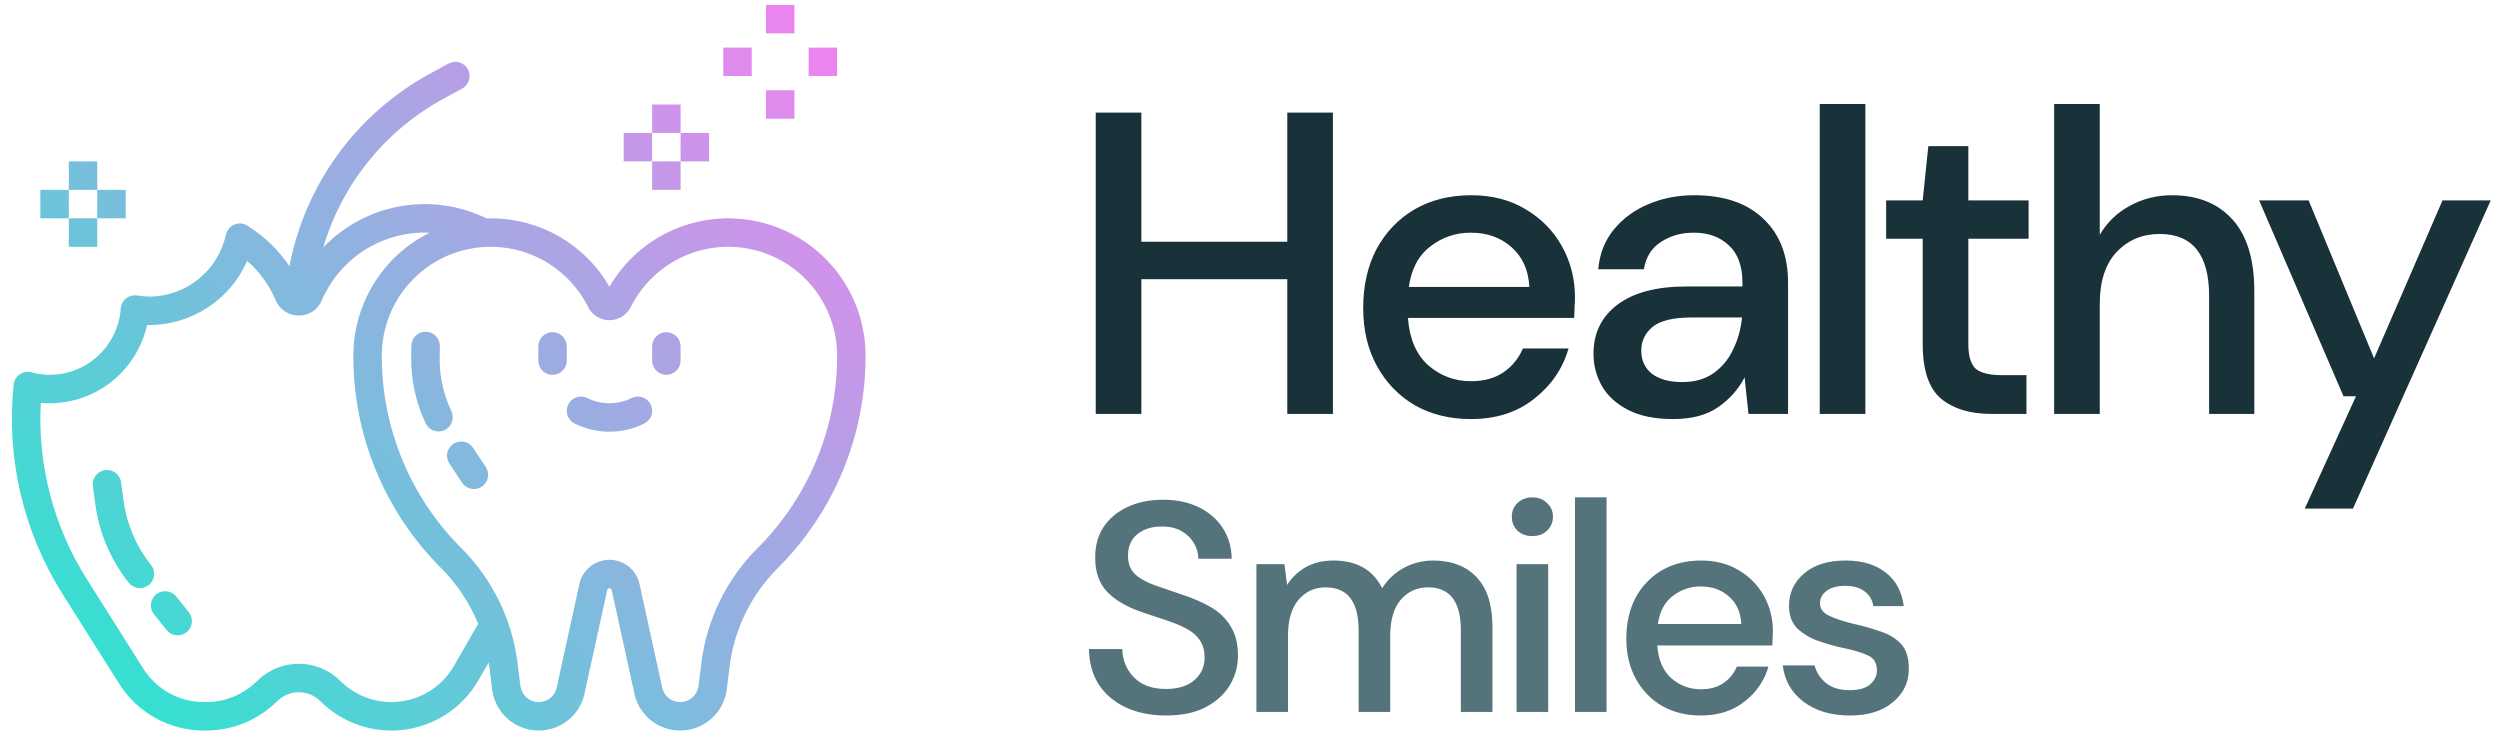 <svg xmlns="http://www.w3.org/2000/svg" width="151" height="45" viewBox="0 0 151 45" fill="none"><path d="M66.182 25V6.8H68.938V14.6H77.752V6.8H80.508V25H77.752V16.862H68.938V25H66.182ZM88.837 25.312C87.572 25.312 86.445 25.035 85.457 24.48C84.486 23.908 83.724 23.12 83.169 22.114C82.614 21.109 82.337 19.939 82.337 18.604C82.337 17.252 82.606 16.065 83.143 15.042C83.698 14.02 84.46 13.222 85.431 12.65C86.419 12.078 87.563 11.792 88.863 11.792C90.128 11.792 91.229 12.078 92.165 12.65C93.101 13.205 93.829 13.95 94.349 14.886C94.869 15.822 95.129 16.854 95.129 17.98C95.129 18.154 95.12 18.344 95.103 18.552C95.103 18.743 95.094 18.96 95.077 19.202H85.041C85.128 20.45 85.535 21.404 86.263 22.062C87.008 22.704 87.866 23.024 88.837 23.024C89.617 23.024 90.267 22.851 90.787 22.504C91.324 22.14 91.723 21.655 91.983 21.048H94.739C94.392 22.262 93.699 23.276 92.659 24.09C91.636 24.905 90.362 25.312 88.837 25.312ZM88.837 14.054C87.918 14.054 87.104 14.332 86.393 14.886C85.682 15.424 85.249 16.238 85.093 17.33H92.373C92.321 16.325 91.966 15.528 91.307 14.938C90.648 14.349 89.825 14.054 88.837 14.054ZM101.057 25.312C99.965 25.312 99.063 25.13 98.353 24.766C97.642 24.402 97.113 23.926 96.767 23.336C96.42 22.73 96.247 22.071 96.247 21.36C96.247 20.112 96.732 19.124 97.703 18.396C98.673 17.668 100.06 17.304 101.863 17.304H105.243V17.07C105.243 16.065 104.966 15.311 104.411 14.808C103.874 14.306 103.172 14.054 102.305 14.054C101.542 14.054 100.875 14.245 100.303 14.626C99.748 14.99 99.41 15.536 99.289 16.264H96.533C96.619 15.328 96.931 14.531 97.469 13.872C98.023 13.196 98.717 12.685 99.549 12.338C100.398 11.974 101.326 11.792 102.331 11.792C104.134 11.792 105.529 12.269 106.517 13.222C107.505 14.158 107.999 15.441 107.999 17.07V25H105.607L105.373 22.79C105.009 23.501 104.48 24.099 103.787 24.584C103.094 25.07 102.184 25.312 101.057 25.312ZM101.603 23.076C102.348 23.076 102.972 22.903 103.475 22.556C103.995 22.192 104.394 21.716 104.671 21.126C104.966 20.537 105.148 19.887 105.217 19.176H102.149C101.057 19.176 100.277 19.367 99.809 19.748C99.358 20.13 99.133 20.606 99.133 21.178C99.133 21.768 99.349 22.236 99.783 22.582C100.234 22.912 100.84 23.076 101.603 23.076ZM109.912 25V6.28H112.668V25H109.912ZM120.266 25C119.001 25 117.996 24.697 117.25 24.09C116.505 23.466 116.132 22.366 116.132 20.788V14.418H113.922V12.104H116.132L116.47 8.828H118.888V12.104H122.528V14.418H118.888V20.788C118.888 21.499 119.036 21.993 119.33 22.27C119.642 22.53 120.171 22.66 120.916 22.66H122.398V25H120.266ZM124.07 25V6.28H126.826V14.184C127.259 13.439 127.857 12.858 128.62 12.442C129.4 12.009 130.258 11.792 131.194 11.792C132.737 11.792 133.95 12.278 134.834 13.248C135.718 14.219 136.16 15.666 136.16 17.59V25H133.43V17.876C133.43 15.38 132.433 14.132 130.44 14.132C129.4 14.132 128.533 14.496 127.84 15.224C127.164 15.952 126.826 16.992 126.826 18.344V25H124.07ZM139.208 30.72L142.302 23.934H141.548L136.452 12.104H139.442L143.394 21.646L147.528 12.104H150.44L142.12 30.72H139.208Z" fill="#193139"></path><path d="M8.989 35.335C8.901 35.406 8.8 35.458 8.692 35.489C8.583 35.521 8.47 35.53 8.358 35.518C8.245 35.505 8.137 35.471 8.038 35.416C7.939 35.362 7.852 35.288 7.782 35.2C6.692 33.836 5.993 32.201 5.76 30.47L5.612 29.367C5.596 29.255 5.603 29.141 5.631 29.031C5.659 28.921 5.709 28.818 5.778 28.728C5.846 28.637 5.932 28.561 6.03 28.504C6.128 28.447 6.236 28.41 6.348 28.395C6.461 28.38 6.575 28.387 6.685 28.416C6.794 28.445 6.897 28.496 6.987 28.565C7.077 28.634 7.152 28.721 7.208 28.819C7.265 28.917 7.301 29.026 7.315 29.139L7.464 30.241C7.655 31.663 8.229 33.006 9.124 34.127C9.267 34.305 9.332 34.533 9.307 34.759C9.282 34.986 9.168 35.193 8.989 35.335ZM10.642 36.026C10.499 35.85 10.292 35.737 10.066 35.713C9.841 35.688 9.615 35.754 9.437 35.895C9.26 36.037 9.146 36.243 9.12 36.469C9.094 36.694 9.158 36.921 9.299 37.099L10.057 38.049C10.128 38.138 10.215 38.212 10.314 38.267C10.413 38.322 10.521 38.357 10.634 38.37C10.747 38.383 10.861 38.374 10.97 38.343C11.079 38.311 11.18 38.259 11.269 38.188C11.357 38.117 11.431 38.03 11.485 37.93C11.54 37.831 11.574 37.722 11.586 37.609C11.599 37.497 11.589 37.383 11.557 37.274C11.525 37.165 11.472 37.064 11.4 36.976L10.642 36.026ZM52.28 21.482C52.286 23.871 51.819 26.236 50.905 28.443C49.991 30.649 48.649 32.652 46.956 34.336C45.369 35.929 44.354 38.002 44.072 40.232L43.896 41.642C43.811 42.318 43.486 42.941 42.979 43.397C42.473 43.853 41.819 44.111 41.138 44.124C40.457 44.138 39.794 43.905 39.27 43.469C38.746 43.033 38.397 42.423 38.287 41.751L36.962 35.705C36.958 35.687 36.955 35.67 36.952 35.651C36.947 35.618 36.93 35.587 36.904 35.565C36.879 35.543 36.846 35.531 36.812 35.531C36.778 35.531 36.745 35.543 36.719 35.565C36.693 35.587 36.676 35.618 36.671 35.651C36.668 35.669 36.665 35.687 36.661 35.705L35.335 41.751C35.225 42.423 34.876 43.033 34.352 43.469C33.828 43.905 33.165 44.138 32.484 44.125C31.803 44.112 31.149 43.853 30.643 43.398C30.136 42.942 29.811 42.319 29.726 41.643L29.55 40.232C29.541 40.16 29.529 40.088 29.518 40.016L28.892 41.1C28.426 41.904 27.781 42.59 27.008 43.105C26.234 43.62 25.353 43.952 24.431 44.073C23.51 44.194 22.573 44.102 21.692 43.804C20.812 43.507 20.012 43.011 19.353 42.355C19.184 42.182 18.981 42.045 18.758 41.952C18.535 41.859 18.295 41.811 18.053 41.811H18.05C17.807 41.81 17.566 41.858 17.342 41.951C17.117 42.044 16.913 42.18 16.742 42.352C15.602 43.484 14.062 44.121 12.456 44.125H12.327C11.304 44.127 10.296 43.869 9.4 43.376C8.503 42.882 7.747 42.169 7.201 41.303L3.772 35.869C1.403 32.105 0.365 27.654 0.825 23.23C0.838 23.107 0.878 22.988 0.941 22.881C1.004 22.775 1.089 22.683 1.191 22.613C1.292 22.543 1.408 22.495 1.53 22.473C1.652 22.452 1.777 22.456 1.896 22.488C2.26 22.586 2.635 22.638 3.012 22.641C4.099 22.635 5.144 22.22 5.937 21.477C6.731 20.735 7.216 19.72 7.294 18.636C7.302 18.517 7.335 18.402 7.39 18.297C7.445 18.192 7.521 18.099 7.614 18.025C7.706 17.951 7.813 17.897 7.928 17.866C8.042 17.835 8.162 17.829 8.279 17.846C8.527 17.887 8.777 17.91 9.027 17.914C10.107 17.909 11.153 17.535 11.992 16.856C12.832 16.176 13.414 15.231 13.644 14.176C13.673 14.041 13.734 13.915 13.822 13.808C13.91 13.702 14.023 13.618 14.15 13.565C14.277 13.511 14.415 13.488 14.553 13.499C14.691 13.511 14.824 13.555 14.941 13.628C15.951 14.258 16.818 15.093 17.484 16.08C17.948 13.64 18.947 11.334 20.408 9.326C21.87 7.319 23.758 5.66 25.937 4.469L27.091 3.839C27.19 3.785 27.299 3.75 27.411 3.738C27.524 3.725 27.638 3.735 27.746 3.767C27.855 3.799 27.956 3.852 28.044 3.923C28.132 3.994 28.206 4.081 28.26 4.18C28.314 4.28 28.348 4.389 28.36 4.501C28.372 4.614 28.361 4.728 28.329 4.836C28.297 4.944 28.244 5.046 28.173 5.133C28.101 5.221 28.014 5.294 27.914 5.348L26.76 5.978C23.256 7.893 20.655 11.118 19.524 14.947C20.77 13.646 22.396 12.774 24.17 12.459C25.943 12.144 27.771 12.401 29.388 13.194C29.471 13.192 29.554 13.188 29.637 13.188C31.091 13.183 32.52 13.562 33.78 14.287C35.04 15.012 36.085 16.058 36.811 17.317C37.727 15.739 39.138 14.508 40.825 13.813C42.511 13.118 44.38 12.999 46.142 13.473C47.903 13.948 49.459 14.989 50.569 16.437C51.678 17.885 52.28 19.659 52.28 21.483V21.482ZM28.88 37.682C28.372 36.43 27.62 35.293 26.666 34.336C24.973 32.652 23.631 30.649 22.717 28.443C21.803 26.236 21.336 23.871 21.342 21.482C21.344 19.938 21.776 18.425 22.59 17.113C23.404 15.8 24.569 14.741 25.952 14.054C25.853 14.05 25.755 14.047 25.656 14.047C24.332 14.046 23.037 14.434 21.931 15.163C20.825 15.892 19.957 16.929 19.435 18.146C19.328 18.407 19.147 18.631 18.916 18.792C18.684 18.954 18.412 19.045 18.13 19.056C17.822 19.076 17.515 19 17.253 18.839C16.99 18.677 16.783 18.439 16.662 18.155C16.273 17.236 15.681 16.416 14.931 15.757C14.427 16.905 13.601 17.882 12.553 18.57C11.506 19.257 10.281 19.627 9.027 19.633C8.978 19.633 8.93 19.632 8.882 19.631C8.584 20.968 7.841 22.164 6.775 23.023C5.708 23.882 4.381 24.353 3.012 24.359C2.829 24.359 2.646 24.351 2.462 24.332C2.265 28.072 3.23 31.781 5.225 34.951L8.654 40.383C9.045 41.004 9.587 41.515 10.23 41.868C10.872 42.222 11.594 42.407 12.328 42.406H12.457C13.607 42.403 14.711 41.947 15.527 41.136C15.858 40.805 16.251 40.542 16.684 40.363C17.117 40.184 17.581 40.092 18.049 40.092C18.517 40.092 18.981 40.185 19.413 40.364C19.846 40.544 20.239 40.807 20.569 41.139C21.042 41.608 21.615 41.964 22.247 42.177C22.878 42.39 23.549 42.455 24.209 42.368C24.87 42.281 25.502 42.044 26.056 41.674C26.61 41.305 27.072 40.813 27.407 40.237L28.88 37.682ZM50.561 21.483C50.561 20.001 50.061 18.563 49.142 17.401C48.222 16.24 46.938 15.422 45.496 15.082C44.054 14.742 42.539 14.898 41.197 15.526C39.856 16.154 38.765 17.216 38.102 18.541C37.983 18.781 37.798 18.983 37.57 19.124C37.342 19.265 37.079 19.34 36.811 19.34C36.543 19.34 36.28 19.265 36.052 19.124C35.824 18.983 35.639 18.781 35.519 18.541C34.857 17.216 33.766 16.154 32.425 15.526C31.083 14.898 29.568 14.742 28.126 15.082C26.684 15.422 25.4 16.239 24.48 17.401C23.561 18.563 23.061 20.001 23.061 21.482C23.055 23.645 23.478 25.787 24.306 27.785C25.133 29.782 26.349 31.596 27.882 33.121C29.739 34.984 30.925 37.41 31.256 40.019L31.432 41.429C31.465 41.696 31.594 41.942 31.794 42.122C31.995 42.301 32.254 42.402 32.523 42.406C32.792 42.41 33.054 42.316 33.259 42.142C33.465 41.969 33.6 41.726 33.641 41.46C33.644 41.442 33.647 41.425 33.651 41.407L34.977 35.359C35.051 34.926 35.275 34.534 35.611 34.251C35.947 33.967 36.372 33.812 36.811 33.812C37.25 33.812 37.675 33.967 38.011 34.251C38.347 34.534 38.571 34.926 38.645 35.359L39.971 41.407C39.975 41.425 39.978 41.443 39.981 41.461C40.022 41.727 40.157 41.969 40.363 42.143C40.569 42.317 40.83 42.41 41.099 42.407C41.368 42.403 41.627 42.302 41.827 42.122C42.028 41.943 42.157 41.697 42.19 41.43L42.366 40.02C42.697 37.411 43.883 34.984 45.74 33.122C47.273 31.597 48.489 29.783 49.316 27.785C50.144 25.787 50.567 23.645 50.561 21.482V21.483ZM38.145 24.044C37.731 24.25 37.274 24.357 36.811 24.357C36.348 24.357 35.891 24.25 35.477 24.044C35.376 23.993 35.266 23.963 35.153 23.955C35.04 23.947 34.927 23.961 34.82 23.996C34.712 24.032 34.613 24.088 34.528 24.162C34.442 24.236 34.372 24.326 34.322 24.428C34.271 24.529 34.241 24.639 34.233 24.752C34.225 24.864 34.24 24.977 34.276 25.085C34.311 25.192 34.368 25.291 34.442 25.376C34.516 25.461 34.607 25.531 34.708 25.581C35.361 25.906 36.081 26.075 36.811 26.075C37.541 26.075 38.261 25.906 38.914 25.581C39.015 25.531 39.105 25.461 39.18 25.376C39.254 25.291 39.31 25.192 39.346 25.085C39.382 24.977 39.397 24.864 39.389 24.752C39.381 24.639 39.351 24.529 39.3 24.428C39.249 24.326 39.179 24.236 39.094 24.162C39.009 24.088 38.91 24.032 38.802 23.996C38.695 23.961 38.582 23.947 38.469 23.955C38.356 23.963 38.246 23.993 38.145 24.044ZM33.373 20.062C33.146 20.062 32.927 20.153 32.766 20.314C32.605 20.475 32.514 20.694 32.514 20.922V21.781C32.514 22.009 32.605 22.228 32.766 22.389C32.927 22.55 33.146 22.641 33.373 22.641C33.601 22.641 33.82 22.55 33.981 22.389C34.142 22.228 34.233 22.009 34.233 21.781V20.922C34.233 20.694 34.142 20.475 33.981 20.314C33.82 20.153 33.601 20.062 33.373 20.062ZM40.248 20.062C40.021 20.062 39.802 20.153 39.641 20.314C39.48 20.475 39.389 20.694 39.389 20.922V21.781C39.389 22.009 39.48 22.228 39.641 22.389C39.802 22.55 40.021 22.641 40.248 22.641C40.476 22.641 40.695 22.55 40.856 22.389C41.017 22.228 41.108 22.009 41.108 21.781V20.922C41.108 20.694 41.017 20.475 40.856 20.314C40.695 20.153 40.476 20.062 40.248 20.062ZM27.266 24.836C26.78 23.816 26.537 22.697 26.555 21.567L26.567 20.911C26.57 20.683 26.484 20.463 26.326 20.299C26.167 20.135 25.95 20.04 25.722 20.036C25.494 20.032 25.274 20.119 25.11 20.277C24.946 20.436 24.852 20.653 24.848 20.881L24.836 21.537C24.813 22.934 25.114 24.317 25.715 25.578C25.815 25.781 25.991 25.937 26.205 26.012C26.419 26.086 26.654 26.073 26.858 25.976C27.062 25.878 27.22 25.703 27.296 25.49C27.373 25.277 27.362 25.042 27.266 24.837L27.266 24.836ZM28.575 27.05C28.513 26.956 28.433 26.875 28.339 26.812C28.245 26.749 28.14 26.705 28.03 26.682C27.919 26.66 27.805 26.659 27.695 26.681C27.584 26.702 27.478 26.746 27.384 26.808C27.29 26.87 27.209 26.95 27.146 27.044C27.083 27.138 27.039 27.243 27.016 27.353C26.994 27.464 26.994 27.578 27.015 27.689C27.037 27.799 27.08 27.905 27.142 27.999L27.909 29.157C28.035 29.346 28.231 29.477 28.454 29.522C28.677 29.567 28.908 29.521 29.098 29.396C29.287 29.27 29.419 29.075 29.465 28.852C29.511 28.63 29.467 28.398 29.342 28.208L28.575 27.05ZM5.873 9.75H4.155V11.469H5.873V9.75ZM4.155 14.906H5.873V13.188H4.155V14.906ZM7.592 13.188V11.469H5.873V13.188H7.592ZM4.155 11.469H2.436V13.188H4.155V11.469ZM41.108 6.312H39.389V8.031H41.108V6.312ZM39.389 11.469H41.108V9.75H39.389V11.469ZM42.827 9.75V8.031H41.108V9.75H42.827ZM39.389 8.031H37.67V9.75H39.389V8.031ZM47.983 0.297H46.264V2.016H47.983V0.297ZM47.983 5.453H46.264V7.172H47.983V5.453ZM50.561 2.875H48.842V4.594H50.561V2.875ZM45.405 2.875H43.686V4.594H45.405V2.875Z" fill="url(#paint0_linear)"></path><path d="M70.435 43.216C69.511 43.216 68.701 43.054 68.005 42.73C67.309 42.406 66.763 41.944 66.367 41.344C65.983 40.744 65.785 40.03 65.773 39.202H67.789C67.801 39.874 68.035 40.444 68.491 40.912C68.947 41.38 69.589 41.614 70.417 41.614C71.149 41.614 71.719 41.44 72.127 41.092C72.547 40.732 72.757 40.276 72.757 39.724C72.757 39.28 72.655 38.92 72.451 38.644C72.259 38.368 71.989 38.14 71.641 37.96C71.305 37.78 70.915 37.618 70.471 37.474C70.027 37.33 69.559 37.174 69.067 37.006C68.095 36.682 67.363 36.262 66.871 35.746C66.391 35.23 66.151 34.552 66.151 33.712C66.139 33.004 66.301 32.386 66.637 31.858C66.985 31.33 67.465 30.922 68.077 30.634C68.701 30.334 69.427 30.184 70.255 30.184C71.071 30.184 71.785 30.334 72.397 30.634C73.021 30.934 73.507 31.354 73.855 31.894C74.203 32.422 74.383 33.04 74.395 33.748H72.379C72.379 33.424 72.295 33.118 72.127 32.83C71.959 32.53 71.713 32.284 71.389 32.092C71.065 31.9 70.669 31.804 70.201 31.804C69.601 31.792 69.103 31.942 68.707 32.254C68.323 32.566 68.131 32.998 68.131 33.55C68.131 34.042 68.275 34.42 68.563 34.684C68.851 34.948 69.247 35.17 69.751 35.35C70.255 35.518 70.831 35.716 71.479 35.944C72.103 36.148 72.661 36.394 73.153 36.682C73.645 36.97 74.035 37.348 74.323 37.816C74.623 38.284 74.773 38.878 74.773 39.598C74.773 40.234 74.611 40.828 74.287 41.38C73.963 41.92 73.477 42.364 72.829 42.712C72.181 43.048 71.383 43.216 70.435 43.216ZM75.887 43V34.072H77.579L77.741 35.332C78.029 34.876 78.407 34.516 78.875 34.252C79.355 33.988 79.907 33.856 80.531 33.856C81.947 33.856 82.931 34.414 83.483 35.53C83.807 35.014 84.239 34.606 84.779 34.306C85.331 34.006 85.925 33.856 86.561 33.856C87.677 33.856 88.553 34.192 89.189 34.864C89.825 35.536 90.143 36.538 90.143 37.87V43H88.235V38.068C88.235 36.34 87.575 35.476 86.255 35.476C85.583 35.476 85.031 35.728 84.599 36.232C84.179 36.736 83.969 37.456 83.969 38.392V43H82.061V38.068C82.061 36.34 81.395 35.476 80.063 35.476C79.403 35.476 78.857 35.728 78.425 36.232C78.005 36.736 77.795 37.456 77.795 38.392V43H75.887ZM92.556 32.38C92.196 32.38 91.896 32.272 91.656 32.056C91.428 31.828 91.314 31.546 91.314 31.21C91.314 30.874 91.428 30.598 91.656 30.382C91.896 30.154 92.196 30.04 92.556 30.04C92.916 30.04 93.21 30.154 93.438 30.382C93.678 30.598 93.798 30.874 93.798 31.21C93.798 31.546 93.678 31.828 93.438 32.056C93.21 32.272 92.916 32.38 92.556 32.38ZM91.602 43V34.072H93.51V43H91.602ZM95.128 43V30.04H97.036V43H95.128ZM102.728 43.216C101.852 43.216 101.072 43.024 100.388 42.64C99.717 42.244 99.189 41.698 98.805 41.002C98.421 40.306 98.229 39.496 98.229 38.572C98.229 37.636 98.415 36.814 98.787 36.106C99.171 35.398 99.699 34.846 100.37 34.45C101.054 34.054 101.846 33.856 102.746 33.856C103.622 33.856 104.384 34.054 105.032 34.45C105.68 34.834 106.184 35.35 106.544 35.998C106.904 36.646 107.084 37.36 107.084 38.14C107.084 38.26 107.078 38.392 107.066 38.536C107.066 38.668 107.06 38.818 107.048 38.986H100.1C100.16 39.85 100.442 40.51 100.946 40.966C101.462 41.41 102.056 41.632 102.728 41.632C103.268 41.632 103.718 41.512 104.078 41.272C104.45 41.02 104.726 40.684 104.906 40.264H106.814C106.574 41.104 106.094 41.806 105.374 42.37C104.666 42.934 103.784 43.216 102.728 43.216ZM102.728 35.422C102.092 35.422 101.528 35.614 101.036 35.998C100.544 36.37 100.244 36.934 100.136 37.69H105.176C105.14 36.994 104.894 36.442 104.438 36.034C103.982 35.626 103.412 35.422 102.728 35.422ZM111.728 43.216C110.6 43.216 109.67 42.94 108.938 42.388C108.206 41.836 107.786 41.104 107.678 40.192H109.604C109.7 40.6 109.928 40.954 110.288 41.254C110.648 41.542 111.122 41.686 111.71 41.686C112.286 41.686 112.706 41.566 112.97 41.326C113.234 41.086 113.366 40.81 113.366 40.498C113.366 40.042 113.18 39.736 112.808 39.58C112.448 39.412 111.944 39.262 111.296 39.13C110.792 39.022 110.288 38.878 109.784 38.698C109.292 38.518 108.878 38.266 108.542 37.942C108.218 37.606 108.056 37.156 108.056 36.592C108.056 35.812 108.356 35.164 108.956 34.648C109.556 34.12 110.396 33.856 111.476 33.856C112.472 33.856 113.276 34.096 113.888 34.576C114.512 35.056 114.878 35.734 114.986 36.61H113.15C113.09 36.226 112.91 35.926 112.61 35.71C112.322 35.494 111.932 35.386 111.44 35.386C110.96 35.386 110.588 35.488 110.324 35.692C110.06 35.884 109.928 36.136 109.928 36.448C109.928 36.76 110.108 37.006 110.468 37.186C110.84 37.366 111.326 37.528 111.926 37.672C112.526 37.804 113.078 37.96 113.582 38.14C114.098 38.308 114.512 38.56 114.824 38.896C115.136 39.232 115.292 39.724 115.292 40.372C115.304 41.188 114.986 41.866 114.338 42.406C113.702 42.946 112.832 43.216 111.728 43.216Z" fill="#54737B"></path><defs><linearGradient id="paint0_linear" x1="7.915" y1="42.227" x2="48.914" y2="1.228" gradientUnits="userSpaceOnUse"><stop stop-color="#35E0D1"></stop><stop offset="1" stop-color="#EE83EF"></stop></linearGradient></defs></svg>